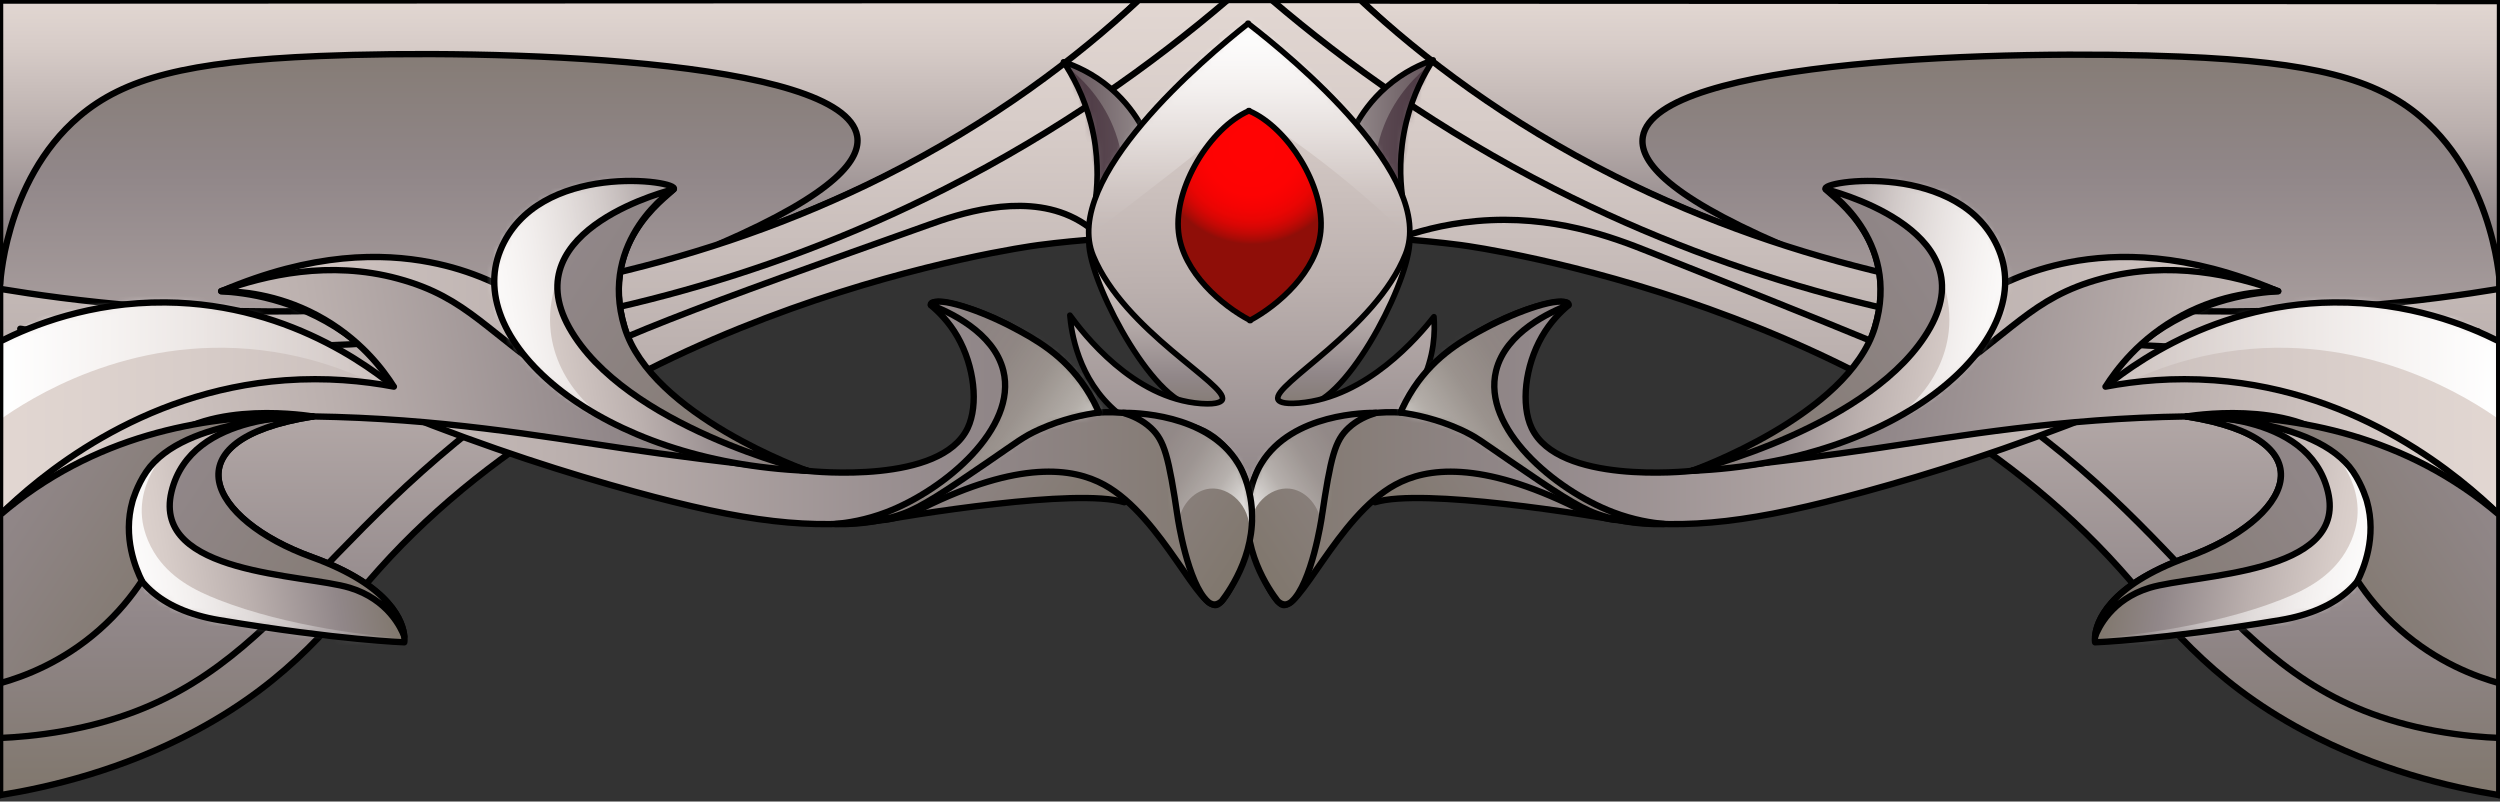 <svg width="393" height="126" viewBox="0 0 393 126" fill="none" xmlns="http://www.w3.org/2000/svg">
<rect x="0" y="0" width="393" height="126" fill="#333333" stroke="none"/>
<path d="M196.455 45.42C196.455 45.42 196.385 45.42 196.345 45.42V45.4C196.345 45.4 196.425 45.4 196.455 45.4V45.42Z" fill="url(#paint0_linear_23_4440)" stroke="black" stroke-linecap="round" stroke-linejoin="round"/>
<path d="M196.555 45.43C196.555 45.43 196.485 45.43 196.455 45.43C196.485 45.43 196.515 45.43 196.555 45.43Z" fill="url(#paint1_linear_23_4440)"/>
<path d="M196.555 45.41V45.43M196.555 45.43C196.555 45.43 196.485 45.43 196.455 45.43C196.485 45.43 196.515 45.43 196.555 45.43Z" stroke="black" stroke-linecap="round" stroke-linejoin="round"/>
<path d="M392.88 125C375.515 106.15 345.668 78.61 299.941 55.47C264.069 37.31 230.422 27.94 205.859 22.87C189.958 25.91 166.859 30.7 139.368 37.8C93.119 49.74 69.569 55.99 48.705 69.6C35.742 78.06 15.099 94.56 0.01 125V0.08H392.88V125Z" fill="url(#paint2_linear_23_4440)" stroke="black" stroke-linecap="round" stroke-linejoin="round"/>
<path d="M279.959 38.45C261.161 30.31 257.682 24.95 258.254 21.5C260.289 9.21 315.862 7.78 342.851 8.9C363.584 9.76 373.46 12.38 380.518 18.37C392.649 28.66 392.99 45.87 392.99 44.65C392.99 29.82 392.99 14.99 393 0.17C333.326 0.14 273.653 0.12 213.98 0.09C215.975 2.02 218.09 3.94 220.316 5.85C239.265 22.09 260.72 32.12 279.959 38.46V38.45Z" fill="url(#paint3_linear_23_4440)" stroke="black" stroke-linecap="round" stroke-linejoin="round"/>
<path d="M113.04 38.36C131.839 30.22 135.318 24.86 134.746 21.41C132.711 9.12 77.138 7.69 50.149 8.81C29.416 9.67 19.54 12.29 12.482 18.28C0.361 28.58 0.02 45.78 0.02 44.57C0.02 29.74 0.02 14.91 0.01 0.09C59.683 0.06 119.357 0.04 179.03 0.01C177.035 1.94 174.92 3.86 172.694 5.77C153.745 22.01 132.29 32.04 113.051 38.38L113.04 38.36Z" fill="url(#paint4_linear_23_4440)" stroke="black" stroke-linecap="round" stroke-linejoin="round"/>
<path d="M392.88 45.41V125C385.019 123.72 373.7 121.05 362.161 114.89C346.801 106.68 340.134 97.11 333.256 89.43C296.051 47.9 232.548 38.9 229.6 38.52C216.055 36.76 204.506 37.06 196.555 37.66C196.515 37.66 196.485 37.66 196.455 37.66C196.425 37.66 196.385 37.66 196.345 37.66C188.394 37.06 176.854 36.76 163.3 38.52C160.352 38.9 96.849 47.9 59.643 89.43C52.766 97.11 46.098 106.68 30.739 114.89C19.199 121.05 7.88 123.72 0.02 125V45.41C20.854 48.86 81.67 56.47 138.927 27.75C156.121 19.12 169.255 9.1 179.02 0H213.86C223.635 9.1 236.758 19.12 253.963 27.75C311.22 56.47 372.026 48.86 392.87 45.41H392.88Z" fill="url(#paint5_linear_23_4440)" stroke="black" stroke-linecap="round" stroke-linejoin="round"/>
<path d="M199.924 0C211.714 10.06 226.402 20.57 244.308 29.67C303.39 59.73 361.118 56.06 389.521 52.09" stroke="black" stroke-linecap="round" stroke-linejoin="round"/>
<path d="M219.665 37.54C222.502 36.5 226.793 35.23 232.137 34.75C244.137 33.68 253.612 37.34 259.216 39.57C289.334 51.56 304.382 57.56 308.964 60.4C346.631 83.82 349.989 108.86 382.754 114.88C387.065 115.67 390.664 115.92 392.88 116" stroke="black" stroke-linecap="round" stroke-linejoin="round"/>
<path d="M192.976 0C181.206 10.06 166.518 20.58 148.592 29.67C89.349 59.76 31.421 55.76 3.188 51.68" stroke="black" stroke-linecap="round" stroke-linejoin="round"/>
<path d="M173.235 37.54C172.223 36.48 170.588 35.03 168.172 33.95C160.232 30.39 150.517 33.72 146.075 35.31C110.785 47.88 93.129 54.17 83.926 60.41C47.362 85.2 42.86 108.99 10.136 114.89C5.915 115.65 2.346 115.91 0.01 116.01" stroke="black" stroke-linecap="round" stroke-linejoin="round"/>
<path d="M220.446 30.76C220.105 28.17 219.885 24.05 221.068 19.2C222.131 14.82 223.935 11.51 225.299 9.42C223.534 10.02 220.727 11.23 217.94 13.66C215.524 15.77 214.05 17.99 213.208 19.52C215.624 23.27 218.03 27.02 220.446 30.77V30.76Z" fill="url(#paint6_linear_23_4440)"/>
<mask id="mask0_23_4440" style="mask-type:luminance" maskUnits="userSpaceOnUse" x="213" y="9" width="13" height="22">
<path d="M220.446 30.76C220.105 28.17 219.885 24.05 221.068 19.2C222.131 14.82 223.935 11.51 225.299 9.42C223.534 10.02 220.727 11.23 217.94 13.66C215.524 15.77 214.05 17.99 213.208 19.52C215.624 23.27 218.03 27.02 220.446 30.77V30.76Z" fill="white"/>
</mask>
<g mask="url(#mask0_23_4440)">
<path opacity="0.43" d="M216.436 23.6C216.677 22.4 217.038 21.08 217.589 19.69C219.514 14.87 222.742 11.77 224.878 10.07C223.204 16.48 221.519 22.9 219.845 29.31C218.712 27.4 217.569 25.5 216.436 23.59V23.6Z" fill="#270D1D"/>
</g>
<path d="M220.446 30.76C220.105 28.17 219.885 24.05 221.068 19.2C222.131 14.82 223.935 11.51 225.299 9.42C223.534 10.02 220.727 11.23 217.94 13.66C215.524 15.77 214.05 17.99 213.208 19.52C215.624 23.27 218.03 27.02 220.446 30.77V30.76Z" stroke="black" stroke-width="0.89" stroke-linecap="round" stroke-linejoin="round"/>
<path d="M172.252 31.01C172.563 28.42 172.734 24.29 171.511 19.46C170.398 15.09 168.563 11.81 167.179 9.72C168.954 10.3 171.771 11.48 174.578 13.88C177.015 15.96 178.509 18.17 179.371 19.69C176.995 23.47 174.629 27.24 172.252 31.02V31.01Z" fill="url(#paint7_linear_23_4440)"/>
<mask id="mask1_23_4440" style="mask-type:luminance" maskUnits="userSpaceOnUse" x="167" y="9" width="13" height="23">
<path d="M172.252 31.01C172.563 28.42 172.734 24.29 171.511 19.46C170.398 15.09 168.563 11.81 167.179 9.72C168.954 10.3 171.771 11.48 174.578 13.88C177.015 15.96 178.509 18.17 179.371 19.69C176.995 23.47 174.629 27.24 172.252 31.02V31.01Z" fill="white"/>
</mask>
<g mask="url(#mask1_23_4440)">
<path opacity="0.43" d="M176.183 23.81C175.932 22.61 175.561 21.3 174.99 19.91C173.015 15.11 169.746 12.05 167.591 10.37C169.335 16.77 171.09 23.16 172.834 29.56C173.947 27.64 175.07 25.72 176.183 23.8V23.81Z" fill="#270D1D"/>
</g>
<path d="M172.252 31.01C172.563 28.42 172.734 24.29 171.511 19.46C170.398 15.09 168.563 11.81 167.179 9.72C168.954 10.3 171.771 11.48 174.578 13.88C177.015 15.96 178.509 18.17 179.371 19.69C176.995 23.47 174.629 27.24 172.252 31.02V31.01Z" stroke="black" stroke-width="0.89" stroke-linecap="round" stroke-linejoin="round"/>
<path d="M221.569 37.31C221.259 34.82 209.127 35.31 196.324 36.54L196.475 65.05C199.833 64.89 203.182 64.39 205.969 63.63C212.747 61.79 222.241 42.63 221.569 37.31Z" fill="url(#paint8_linear_23_4440)" stroke="black" stroke-width="0.89" stroke-linecap="round" stroke-linejoin="round"/>
<path d="M171.2 37.58C171.491 35.08 183.622 35.45 196.435 36.54L196.585 65.05C193.227 64.93 189.878 64.46 187.081 63.73C180.283 61.96 170.588 42.91 171.2 37.58Z" fill="url(#paint9_linear_23_4440)" stroke="black" stroke-width="0.89" stroke-linecap="round" stroke-linejoin="round"/>
<path d="M168.192 49.55C170.248 52.38 178.128 62.67 188.825 63.44C191.623 63.64 192.064 63.02 192.144 62.83C193.076 60.51 176.714 52 171.862 40.23C166.849 28.05 189.347 9.11 196.154 3.74V3.66C196.154 3.66 196.184 3.69 196.204 3.7C196.224 3.69 196.234 3.67 196.255 3.66V3.74C203.122 9.04 225.821 27.74 220.938 39.98C216.216 51.8 199.944 60.48 200.906 62.79C201.027 63.07 201.538 63.58 204.225 63.36C214.862 62.48 222.953 52.92 225.419 49.79C225.58 51.93 225.57 56.12 223.274 60.51C222.301 62.37 221.159 63.8 220.156 64.86C218.752 64.79 203.513 64.21 197.989 73.74C197.317 74.9 196.696 76.37 196.345 78.19C195.332 72.24 191.462 67.74 186.72 66.86C184.063 66.37 181.747 67.13 180.374 67.75C178.9 67.11 177.256 66.19 175.652 64.85C169.396 59.64 168.393 51.99 168.182 49.55H168.192Z" fill="url(#paint10_linear_23_4440)"/>
<mask id="mask2_23_4440" style="mask-type:luminance" maskUnits="userSpaceOnUse" x="168" y="3" width="58" height="76">
<path d="M168.192 49.55C170.248 52.38 178.128 62.67 188.825 63.44C191.623 63.64 192.064 63.02 192.144 62.83C193.076 60.51 176.714 52 171.862 40.23C166.849 28.05 189.347 9.11 196.154 3.74V3.66C196.154 3.66 196.184 3.69 196.204 3.7C196.224 3.69 196.234 3.67 196.255 3.66V3.74C203.122 9.04 225.821 27.74 220.938 39.98C216.216 51.8 199.944 60.48 200.906 62.79C201.027 63.07 201.538 63.58 204.225 63.36C214.862 62.48 222.953 52.92 225.419 49.79C225.58 51.93 225.57 56.12 223.274 60.51C222.301 62.37 221.159 63.8 220.156 64.86C218.752 64.79 203.513 64.21 197.989 73.74C197.317 74.9 196.696 76.37 196.345 78.19C195.332 72.24 191.462 67.74 186.72 66.86C184.063 66.37 181.747 67.13 180.374 67.75C178.9 67.11 177.256 66.19 175.652 64.85C169.396 59.64 168.393 51.99 168.182 49.55H168.192Z" fill="white"/>
</mask>
<g mask="url(#mask2_23_4440)">
<path d="M196.325 17.41C201.337 20.57 206.731 24.39 212.265 28.98C215.534 31.7 218.512 34.4 221.208 37.04C221.549 34.54 224.286 12.41 209.679 0.67C207.644 -0.97 202.36 -5.21 195.352 -4.98C183.07 -4.58 174.148 9.26 171.39 19.81C169.486 27.09 170.358 33.42 171.16 37.09C175.321 33.97 179.531 30.76 183.782 27.44C188.083 24.08 192.264 20.74 196.335 17.41H196.325Z" fill="url(#paint11_linear_23_4440)"/>
</g>
<path d="M168.192 49.55C170.248 52.38 178.128 62.67 188.825 63.44C191.623 63.64 192.064 63.02 192.144 62.83C193.076 60.51 176.714 52 171.862 40.23C166.849 28.05 189.347 9.11 196.154 3.74V3.66C196.154 3.66 196.184 3.69 196.204 3.7C196.224 3.69 196.234 3.67 196.255 3.66V3.74C203.122 9.04 225.821 27.74 220.938 39.98C216.216 51.8 199.944 60.48 200.906 62.79C201.027 63.07 201.538 63.58 204.225 63.36C214.862 62.48 222.953 52.92 225.419 49.79C225.58 51.93 225.57 56.12 223.274 60.51C222.301 62.37 221.159 63.8 220.156 64.86C218.752 64.79 203.513 64.21 197.989 73.74C197.317 74.9 196.696 76.37 196.345 78.19C195.332 72.24 191.462 67.74 186.72 66.86C184.063 66.37 181.747 67.13 180.374 67.75C178.9 67.11 177.256 66.19 175.652 64.85C169.396 59.64 168.393 51.99 168.182 49.55H168.192Z" stroke="black" stroke-width="0.89" stroke-linecap="round" stroke-linejoin="round"/>
<path d="M196.264 17.45V17.39C196.264 17.39 196.304 17.41 196.335 17.42C196.355 17.42 196.375 17.4 196.405 17.39V17.45C202.41 20.04 208.315 29.29 207.614 36.41C206.992 42.74 200.876 48.01 196.585 50.32V50.39C196.585 50.39 196.545 50.37 196.515 50.35C196.495 50.36 196.475 50.38 196.445 50.39V50.32C192.124 48.06 185.958 42.84 185.266 36.52C184.484 29.41 190.289 20.1 196.274 17.45H196.264Z" fill="url(#paint12_radial_23_4440)" stroke="black" stroke-width="0.89" stroke-linecap="round" stroke-linejoin="round"/>
<path d="M230.673 72.06C218.06 72.47 216.166 78.95 216.166 78.95C219.945 77.8 228.357 78.32 236.267 79.2C245.361 80.21 253.772 81.7 253.772 81.7C253.772 81.7 253.752 81.7 253.742 81.68C253.181 81.13 242.934 71.65 230.663 72.05L230.673 72.06Z" fill="url(#paint13_linear_23_4440)" stroke="black" stroke-linecap="round" stroke-linejoin="round"/>
<path d="M392.9 80.96C385.049 73.73 373.329 65.46 358.1 62.23C339.783 58.35 330.228 64.68 330.108 64.84C315.922 70.54 303.359 74.5 293.223 77.27C275.859 82.03 265.382 83.38 253.782 81.71C253.772 81.71 253.752 81.71 253.742 81.71C251.677 81.41 249.681 80.76 247.817 79.84C232.658 72.36 224.256 73.51 219.333 76.2C210.15 81.21 204.124 96.78 201.387 94.98C201.237 94.88 201.046 94.73 200.876 94.53C197.848 91.29 192.404 76.16 201.026 70.19C206.621 66.32 212.566 65.17 216.316 64.9C218.672 64.71 220.166 64.86 220.166 64.86C220.918 63.37 222.271 61 224.487 58.55C232.567 49.6 245.852 46.44 246.553 47.73C246.583 47.78 246.594 47.86 246.573 47.97C245.37 48.97 243.736 50.57 242.393 52.91C239.726 57.55 239.054 63.64 240.779 67.29C244.989 76.17 265.091 74.12 265.973 74.02C293.604 70.95 299.169 46.25 325.316 41.22C332.705 39.8 343.623 39.58 358.12 45.79C354.491 45.99 346.56 46.92 338.73 52.35C333.727 55.83 330.619 59.85 328.855 62.58C332.665 59.19 346.45 47.72 366.893 47.54C378.753 47.44 387.917 51.18 392.869 53.67C392.869 62.77 392.89 71.87 392.89 80.97L392.9 80.96Z" fill="url(#paint14_linear_23_4440)"/>
<mask id="mask3_23_4440" style="mask-type:luminance" maskUnits="userSpaceOnUse" x="196" y="40" width="197" height="56">
<path d="M392.9 80.96C385.049 73.73 373.329 65.46 358.1 62.23C339.783 58.35 330.228 64.68 330.108 64.84C315.922 70.54 303.359 74.5 293.223 77.27C275.859 82.03 265.382 83.38 253.782 81.71C253.772 81.71 253.752 81.71 253.742 81.71C251.677 81.41 249.681 80.76 247.817 79.84C232.658 72.36 224.256 73.51 219.333 76.2C210.15 81.21 204.124 96.78 201.387 94.98C201.237 94.88 201.046 94.73 200.876 94.53C197.848 91.29 192.404 76.16 201.026 70.19C206.621 66.32 212.566 65.17 216.316 64.9C218.672 64.71 220.166 64.86 220.166 64.86C220.918 63.37 222.271 61 224.487 58.55C232.567 49.6 245.852 46.44 246.553 47.73C246.583 47.78 246.594 47.86 246.573 47.97C245.37 48.97 243.736 50.57 242.393 52.91C239.726 57.55 239.054 63.64 240.779 67.29C244.989 76.17 265.091 74.12 265.973 74.02C293.604 70.95 299.169 46.25 325.316 41.22C332.705 39.8 343.623 39.58 358.12 45.79C354.491 45.99 346.56 46.92 338.73 52.35C333.727 55.83 330.619 59.85 328.855 62.58C332.665 59.19 346.45 47.72 366.893 47.54C378.753 47.44 387.917 51.18 392.869 53.67C392.869 62.77 392.89 71.87 392.89 80.97L392.9 80.96Z" fill="white"/>
</mask>
<g mask="url(#mask3_23_4440)">
<path d="M328.875 63.14C333.597 60.23 341.457 56.29 351.834 55.05C372.798 52.54 388.558 62.89 392.91 65.97C392.91 62.06 392.91 58.14 392.91 54.23C389.22 50.99 382.002 45.67 371.765 44.13C347.272 40.44 329.767 62.03 328.895 63.14H328.875Z" fill="url(#paint15_linear_23_4440)"/>
</g>
<path d="M392.9 80.96C385.049 73.73 373.329 65.46 358.1 62.23C339.783 58.35 330.228 64.68 330.108 64.84C315.922 70.54 303.359 74.5 293.223 77.27C275.859 82.03 265.382 83.38 253.782 81.71C253.772 81.71 253.752 81.71 253.742 81.71C251.677 81.41 249.681 80.76 247.817 79.84C232.658 72.36 224.256 73.51 219.333 76.2C210.15 81.21 204.124 96.78 201.387 94.98C201.237 94.88 201.046 94.73 200.876 94.53C197.848 91.29 192.404 76.16 201.026 70.19C206.621 66.32 212.566 65.17 216.316 64.9C218.672 64.71 220.166 64.86 220.166 64.86C220.918 63.37 222.271 61 224.487 58.55C232.567 49.6 245.852 46.44 246.553 47.73C246.583 47.78 246.594 47.86 246.573 47.97C245.37 48.97 243.736 50.57 242.393 52.91C239.726 57.55 239.054 63.64 240.779 67.29C244.989 76.17 265.091 74.12 265.973 74.02C293.604 70.95 299.169 46.25 325.316 41.22C332.705 39.8 343.623 39.58 358.12 45.79C354.491 45.99 346.56 46.92 338.73 52.35C333.727 55.83 330.619 59.85 328.855 62.58C332.665 59.19 346.45 47.72 366.893 47.54C378.753 47.44 387.917 51.18 392.869 53.67C392.869 62.77 392.89 71.87 392.89 80.97L392.9 80.96Z" stroke="black" stroke-linecap="round" stroke-linejoin="round"/>
<path d="M261.612 82.38C256.78 82.51 253.241 81.58 250.995 80.77C247.947 79.67 244.398 77.27 237.43 72.5C233.039 69.5 232.056 68.65 229.6 67.54C225.8 65.82 222.381 65.15 220.156 64.85C220.587 63.85 221.259 62.46 222.281 60.93C225.73 55.76 230.262 53.28 233.55 51.54C238.473 48.92 245.581 46.38 246.503 47.83C246.534 47.88 246.554 47.92 246.564 47.95C243.847 48.99 236.698 52.16 235.184 58.28C232.959 67.3 244.358 77 253.562 80.52C256.8 81.76 259.677 82.2 261.602 82.37L261.612 82.38Z" fill="url(#paint16_linear_23_4440)"/>
<mask id="mask4_23_4440" style="mask-type:luminance" maskUnits="userSpaceOnUse" x="220" y="47" width="42" height="36">
<path d="M261.612 82.38C256.78 82.51 253.241 81.58 250.995 80.77C247.947 79.67 244.398 77.27 237.43 72.5C233.039 69.5 232.056 68.65 229.6 67.54C225.8 65.82 222.381 65.15 220.156 64.85C220.587 63.85 221.259 62.46 222.281 60.93C225.73 55.76 230.262 53.28 233.55 51.54C238.473 48.92 245.581 46.38 246.503 47.83C246.534 47.88 246.554 47.92 246.564 47.95C243.847 48.99 236.698 52.16 235.184 58.28C232.959 67.3 244.358 77 253.562 80.52C256.8 81.76 259.677 82.2 261.602 82.37L261.612 82.38Z" fill="white"/>
</mask>
<g mask="url(#mask4_23_4440)">
<path d="M258.825 82.34C250.945 81.47 244.268 76.17 241.711 68.77C239.205 61.51 241.099 53.43 246.563 47.96C243.526 47.6 236.377 47.18 228.577 50.86C218.842 55.45 214.471 63.43 213.208 65.98C228.417 71.43 243.616 76.89 258.825 82.34Z" fill="url(#paint17_linear_23_4440)"/>
</g>
<path d="M261.612 82.38C256.78 82.51 253.241 81.58 250.995 80.77C247.947 79.67 244.398 77.27 237.43 72.5C233.039 69.5 232.056 68.65 229.6 67.54C225.8 65.82 222.381 65.15 220.156 64.85C220.587 63.85 221.259 62.46 222.281 60.93C225.73 55.76 230.262 53.28 233.55 51.54C238.473 48.92 245.581 46.38 246.503 47.83C246.534 47.88 246.554 47.92 246.564 47.95C243.847 48.99 236.698 52.16 235.184 58.28C232.959 67.3 244.358 77 253.562 80.52C256.8 81.76 259.677 82.2 261.602 82.37L261.612 82.38Z" stroke="black" stroke-linecap="round" stroke-linejoin="round"/>
<path d="M200.966 94.6L200.876 94.53C199.483 92.7 194.921 86.24 196.355 78.19C196.886 75.18 198.029 73.26 198.279 72.86C203.132 64.9 214.982 64.88 216.316 64.9C214.942 65.33 213.358 66 211.995 67.27C209.849 69.27 209.198 71.76 207.764 81.4C207.764 81.4 206.22 91.76 203.012 94.6C202.571 94.99 202.099 95.02 202.099 95.02C201.548 95.06 201.127 94.73 200.966 94.59V94.6Z" fill="url(#paint18_linear_23_4440)"/>
<mask id="mask5_23_4440" style="mask-type:luminance" maskUnits="userSpaceOnUse" x="196" y="64" width="21" height="32">
<path d="M200.966 94.6L200.876 94.53C199.483 92.7 194.921 86.24 196.355 78.19C196.886 75.18 198.029 73.26 198.279 72.86C203.132 64.9 214.982 64.88 216.316 64.9C214.942 65.33 213.358 66 211.995 67.27C209.849 69.27 209.198 71.76 207.764 81.4C207.764 81.4 206.22 91.76 203.012 94.6C202.571 94.99 202.099 95.02 202.099 95.02C201.548 95.06 201.127 94.73 200.966 94.59V94.6Z" fill="white"/>
</mask>
<g mask="url(#mask5_23_4440)">
<path d="M196.505 83.52C196.334 79.46 199.653 76.52 202.691 76.81C205.017 77.03 207.162 79.13 207.643 81.97C209.839 79.87 213.047 76.22 215.163 70.87C216.727 66.92 218.602 62.15 216.616 59.76C213.418 55.92 199.703 57.57 194.961 66.27C190.69 74.11 196.214 83.06 196.505 83.52Z" fill="url(#paint19_linear_23_4440)"/>
</g>
<path d="M200.966 94.6L200.876 94.53C199.483 92.7 194.921 86.24 196.355 78.19C196.886 75.18 198.029 73.26 198.279 72.86C203.132 64.9 214.982 64.88 216.316 64.9C214.942 65.33 213.358 66 211.995 67.27C209.849 69.27 209.198 71.76 207.764 81.4C207.764 81.4 206.22 91.76 203.012 94.6C202.571 94.99 202.099 95.02 202.099 95.02C201.548 95.06 201.127 94.73 200.966 94.59V94.6Z" stroke="black" stroke-linecap="round" stroke-linejoin="round"/>
<path d="M330.981 60.78C335.843 59.86 341.628 59.31 348.095 59.78C371.144 61.48 386.894 75.1 392.9 80.94C392.9 89.76 392.88 98.57 392.88 107.39C380.127 99.54 374.302 91.04 371.415 84.24C369.129 78.87 369.6 74.68 365.82 70.78C360.988 65.8 353.749 65.3 343.743 65.46C323.622 65.77 308.222 68.53 294.788 70.5C288.11 71.48 278.205 72.82 265.994 73.99C283.709 71.7 295.65 65.91 303.39 60.88C316.433 52.4 319.16 46.83 330.349 43.8C341.117 40.88 351.233 43.27 358.14 45.76C355.233 45.78 349.418 46.2 343.152 49.51C336.274 53.15 332.555 58.31 331.001 60.77L330.981 60.78Z" fill="url(#paint20_linear_23_4440)" stroke="black" stroke-linecap="round" stroke-linejoin="round"/>
<path d="M329.346 100.97C329.346 100.97 329.276 100.64 329.346 100.07C329.537 97.89 331.281 92.14 343.893 87.57C360.065 81.72 366.652 69.09 343.733 65.47C343.733 65.47 360.085 62.65 367.745 70.02C375.505 77.46 377.861 94.24 358.391 97.49C339.402 100.65 329.346 100.97 329.346 100.97Z" fill="url(#paint21_linear_23_4440)"/>
<mask id="mask6_23_4440" style="mask-type:luminance" maskUnits="userSpaceOnUse" x="329" y="64" width="45" height="37">
<path d="M329.346 100.97C329.346 100.97 329.276 100.64 329.346 100.07C329.537 97.89 331.281 92.14 343.893 87.57C360.065 81.72 366.652 69.09 343.733 65.47C343.733 65.47 360.085 62.65 367.745 70.02C375.505 77.46 377.861 94.24 358.391 97.49C339.402 100.65 329.346 100.97 329.346 100.97Z" fill="white"/>
</mask>
<g mask="url(#mask6_23_4440)">
<path d="M329.437 100.38C334.269 99.96 347.543 98.59 358.531 94.29C362.221 92.85 366.231 90.85 368.687 86.82C370.271 84.22 370.522 81.91 370.572 81.36C370.933 77.41 369.189 74.45 368.397 73.1C365.73 68.58 361.589 66.6 359.895 65.9C361.93 66.26 365.87 67.24 369.469 70.35C374.242 74.48 376.096 80.36 376.137 84.58C376.287 98.03 358.21 112.48 342.921 109.15C336.334 107.71 331.853 103.32 329.437 100.39V100.38Z" fill="url(#paint22_linear_23_4440)"/>
</g>
<path d="M329.346 100.97C329.346 100.97 329.276 100.64 329.346 100.07C329.537 97.89 331.281 92.14 343.893 87.57C360.065 81.72 366.652 69.09 343.733 65.47C343.733 65.47 360.085 62.65 367.745 70.02C375.505 77.46 377.861 94.24 358.391 97.49C339.402 100.65 329.346 100.97 329.346 100.97Z" stroke="black" stroke-linecap="round" stroke-linejoin="round"/>
<path d="M265.983 74.01C265.983 74.01 289.183 67.03 294.306 52.77C299.449 38.47 288.211 31.1 287.007 29.75C285.804 28.4 308.493 25.13 314.257 39.35C320.102 53.75 298.567 72.66 265.983 74.01Z" fill="url(#paint23_linear_23_4440)"/>
<mask id="mask7_23_4440" style="mask-type:luminance" maskUnits="userSpaceOnUse" x="265" y="28" width="51" height="47">
<path d="M265.983 74.01C265.983 74.01 289.183 67.03 294.306 52.77C299.449 38.47 288.211 31.1 287.007 29.75C285.804 28.4 308.493 25.13 314.257 39.35C320.102 53.75 298.567 72.66 265.983 74.01Z" fill="white"/>
</mask>
<g mask="url(#mask7_23_4440)">
<path d="M310.829 24.86C316.754 27.92 319.681 34.23 320.112 39.13C321.115 50.54 309.325 63.4 290.175 69.28C298.978 67.05 305.445 60.09 306.337 52.15C307.49 41.92 299.259 31.35 287.007 29.72C294.216 23.03 303.8 21.22 310.829 24.86Z" fill="url(#paint24_linear_23_4440)"/>
</g>
<path d="M265.983 74.01C265.983 74.01 289.183 67.03 294.306 52.77C299.449 38.47 288.211 31.1 287.007 29.75C285.804 28.4 308.493 25.13 314.257 39.35C320.102 53.75 298.567 72.66 265.983 74.01Z" stroke="black" stroke-linecap="round" stroke-linejoin="round"/>
<path d="M265.984 74.01C265.984 74.01 294.707 67.07 303.43 51.49C312.212 35.8 286.998 29.75 286.998 29.75C286.998 29.75 298.938 37.56 294.728 51.45C290.527 65.31 265.974 74.02 265.974 74.02L265.984 74.01Z" fill="url(#paint25_linear_23_4440)" stroke="black" stroke-linecap="round" stroke-linejoin="round"/>
<path d="M329.346 100.07C329.537 97.89 331.281 92.14 343.894 87.57C360.065 81.72 366.652 69.09 343.733 65.47C343.733 65.47 362.903 64.38 365.961 77.34C369.038 90.41 345.017 90.23 337.918 92.4C331.913 94.24 329.838 98.74 329.346 100.07Z" fill="url(#paint26_linear_23_4440)" stroke="black" stroke-linecap="round" stroke-linejoin="round"/>
<path d="M392.88 107.4C392.88 98.59 392.9 89.77 392.9 80.96C391.215 79.51 389.381 78.09 387.396 76.75C371.946 66.26 354.792 65.03 343.733 65.48C344.535 65.48 363.985 65.43 369.911 74.16C371.405 76.36 372.076 78.77 372.076 78.77C373.68 84.47 371.525 89.47 370.613 91.31C372.126 93.6 374.282 96.35 377.31 99.01C383.105 104.12 389.18 106.37 392.89 107.4H392.88Z" fill="url(#paint27_linear_23_4440)" stroke="black" stroke-linecap="round" stroke-linejoin="round"/>
<path d="M162.237 72.06C174.849 72.47 176.744 78.95 176.744 78.95C172.965 77.8 164.553 78.32 156.643 79.2C147.549 80.21 139.138 81.7 139.138 81.7C139.138 81.7 139.158 81.7 139.168 81.68C139.729 81.13 149.976 71.65 162.247 72.05L162.237 72.06Z" fill="url(#paint28_linear_23_4440)" stroke="black" stroke-linecap="round" stroke-linejoin="round"/>
<path d="M0 80.96C7.85 73.73 19.57 65.46 34.799 62.23C53.117 58.35 62.671 64.68 62.791 64.84C76.978 70.54 89.54 74.5 99.676 77.27C117.041 82.03 127.518 83.38 139.118 81.71C139.128 81.71 139.148 81.71 139.158 81.71C141.223 81.41 143.218 80.76 145.083 79.84C160.242 72.36 168.643 73.51 173.566 76.2C182.75 81.21 188.775 96.78 191.512 94.98C191.663 94.88 191.853 94.73 192.023 94.53C195.051 91.29 200.495 76.16 191.873 70.19C186.279 66.32 180.333 65.17 176.584 64.9C174.228 64.71 172.734 64.86 172.734 64.86C171.982 63.37 170.629 61 168.413 58.55C160.332 49.6 147.048 46.44 146.346 47.73C146.316 47.78 146.306 47.86 146.326 47.97C147.529 48.97 149.163 50.57 150.507 52.91C153.174 57.55 153.845 63.64 152.121 67.29C147.91 76.17 127.808 74.12 126.926 74.02C99.295 70.95 93.731 46.25 67.584 41.22C60.195 39.8 49.277 39.58 34.779 45.79C38.409 45.99 46.339 46.92 54.169 52.35C59.172 55.83 62.28 59.85 64.045 62.58C60.235 59.19 46.449 47.72 26.007 47.54C14.146 47.44 4.983 51.18 0.03 53.67C0.03 62.77 0.01 71.87 0.01 80.97L0 80.96Z" fill="url(#paint29_linear_23_4440)"/>
<mask id="mask8_23_4440" style="mask-type:luminance" maskUnits="userSpaceOnUse" x="0" y="40" width="197" height="56">
<path d="M0 80.96C7.85 73.73 19.57 65.46 34.799 62.23C53.117 58.35 62.671 64.68 62.791 64.84C76.978 70.54 89.54 74.5 99.676 77.27C117.041 82.03 127.518 83.38 139.118 81.71C139.128 81.71 139.148 81.71 139.158 81.71C141.223 81.41 143.218 80.76 145.083 79.84C160.242 72.36 168.643 73.51 173.566 76.2C182.75 81.21 188.775 96.78 191.512 94.98C191.663 94.88 191.853 94.73 192.023 94.53C195.051 91.29 200.495 76.16 191.873 70.19C186.279 66.32 180.333 65.17 176.584 64.9C174.228 64.71 172.734 64.86 172.734 64.86C171.982 63.37 170.629 61 168.413 58.55C160.332 49.6 147.048 46.44 146.346 47.73C146.316 47.78 146.306 47.86 146.326 47.97C147.529 48.97 149.163 50.57 150.507 52.91C153.174 57.55 153.845 63.64 152.121 67.29C147.91 76.17 127.808 74.12 126.926 74.02C99.295 70.95 93.731 46.25 67.584 41.22C60.195 39.8 49.277 39.58 34.779 45.79C38.409 45.99 46.339 46.92 54.169 52.35C59.172 55.83 62.28 59.85 64.045 62.58C60.235 59.19 46.449 47.72 26.007 47.54C14.146 47.44 4.983 51.18 0.03 53.67C0.03 62.77 0.01 71.87 0.01 80.97L0 80.96Z" fill="white"/>
</mask>
<g mask="url(#mask8_23_4440)">
<path d="M64.035 63.14C59.312 60.23 51.452 56.29 41.076 55.05C20.112 52.54 4.351 62.89 0 65.97C0 62.06 0 58.14 0 54.23C3.689 50.99 10.908 45.67 21.144 44.13C45.637 40.44 63.142 62.03 64.014 63.14H64.035Z" fill="url(#paint30_linear_23_4440)"/>
</g>
<path d="M0 80.96C7.85 73.73 19.57 65.46 34.799 62.23C53.117 58.35 62.671 64.68 62.791 64.84C76.978 70.54 89.54 74.5 99.676 77.27C117.041 82.03 127.518 83.38 139.118 81.71C139.128 81.71 139.148 81.71 139.158 81.71C141.223 81.41 143.218 80.76 145.083 79.84C160.242 72.36 168.643 73.51 173.566 76.2C182.75 81.21 188.775 96.78 191.512 94.98C191.663 94.88 191.853 94.73 192.023 94.53C195.051 91.29 200.495 76.16 191.873 70.19C186.279 66.32 180.333 65.17 176.584 64.9C174.228 64.71 172.734 64.86 172.734 64.86C171.982 63.37 170.629 61 168.413 58.55C160.332 49.6 147.048 46.44 146.346 47.73C146.316 47.78 146.306 47.86 146.326 47.97C147.529 48.97 149.163 50.57 150.507 52.91C153.174 57.55 153.845 63.64 152.121 67.29C147.91 76.17 127.808 74.12 126.926 74.02C99.295 70.95 93.731 46.25 67.584 41.22C60.195 39.8 49.277 39.58 34.779 45.79C38.409 45.99 46.339 46.92 54.169 52.35C59.172 55.83 62.28 59.85 64.045 62.58C60.235 59.19 46.449 47.72 26.007 47.54C14.146 47.44 4.983 51.18 0.03 53.67C0.03 62.77 0.01 71.87 0.01 80.97L0 80.96Z" stroke="black" stroke-linecap="round" stroke-linejoin="round"/>
<path d="M131.297 82.38C136.13 82.51 139.669 81.58 141.915 80.77C144.962 79.67 148.512 77.27 155.48 72.5C159.871 69.5 160.853 68.65 163.31 67.54C167.109 65.82 170.528 65.15 172.754 64.85C172.323 63.85 171.651 62.46 170.628 60.93C167.18 55.76 162.648 53.28 159.359 51.54C154.437 48.92 147.329 46.38 146.406 47.83C146.376 47.88 146.356 47.92 146.346 47.95C149.063 48.99 156.211 52.16 157.725 58.28C159.951 67.3 148.552 77 139.348 80.52C136.11 81.76 133.232 82.2 131.307 82.37L131.297 82.38Z" fill="url(#paint31_linear_23_4440)"/>
<mask id="mask9_23_4440" style="mask-type:luminance" maskUnits="userSpaceOnUse" x="131" y="47" width="42" height="36">
<path d="M131.297 82.38C136.13 82.51 139.669 81.58 141.915 80.77C144.962 79.67 148.512 77.27 155.48 72.5C159.871 69.5 160.853 68.65 163.31 67.54C167.109 65.82 170.528 65.15 172.754 64.85C172.323 63.85 171.651 62.46 170.628 60.93C167.18 55.76 162.648 53.28 159.359 51.54C154.437 48.92 147.329 46.38 146.406 47.83C146.376 47.88 146.356 47.92 146.346 47.95C149.063 48.99 156.211 52.16 157.725 58.28C159.951 67.3 148.552 77 139.348 80.52C136.11 81.76 133.232 82.2 131.307 82.37L131.297 82.38Z" fill="white"/>
</mask>
<g mask="url(#mask9_23_4440)">
<path d="M134.074 82.34C141.955 81.47 148.632 76.17 151.188 68.77C153.695 61.51 151.8 53.43 146.336 47.96C149.374 47.6 156.522 47.18 164.322 50.86C174.057 55.45 178.428 63.43 179.692 65.98C164.483 71.43 149.284 76.89 134.074 82.34Z" fill="url(#paint32_linear_23_4440)"/>
</g>
<path d="M131.297 82.38C136.13 82.51 139.669 81.58 141.915 80.77C144.962 79.67 148.512 77.27 155.48 72.5C159.871 69.5 160.853 68.65 163.31 67.54C167.109 65.82 170.528 65.15 172.754 64.85C172.323 63.85 171.651 62.46 170.628 60.93C167.18 55.76 162.648 53.28 159.359 51.54C154.437 48.92 147.329 46.38 146.406 47.83C146.376 47.88 146.356 47.92 146.346 47.95C149.063 48.99 156.211 52.16 157.725 58.28C159.951 67.3 148.552 77 139.348 80.52C136.11 81.76 133.232 82.2 131.307 82.37L131.297 82.38Z" stroke="black" stroke-linecap="round" stroke-linejoin="round"/>
<path d="M191.943 94.6L192.033 94.53C193.427 92.7 197.989 86.24 196.555 78.19C196.024 75.18 194.881 73.26 194.63 72.86C189.778 64.9 177.927 64.88 176.594 64.9C177.967 65.33 179.551 66 180.915 67.27C183.06 69.27 183.712 71.76 185.146 81.4C185.146 81.4 186.69 91.76 189.898 94.6C190.339 94.99 190.81 95.02 190.81 95.02C191.362 95.06 191.783 94.73 191.943 94.59V94.6Z" fill="url(#paint33_linear_23_4440)"/>
<mask id="mask10_23_4440" style="mask-type:luminance" maskUnits="userSpaceOnUse" x="176" y="64" width="21" height="32">
<path d="M191.943 94.6L192.033 94.53C193.427 92.7 197.989 86.24 196.555 78.19C196.024 75.18 194.881 73.26 194.63 72.86C189.778 64.9 177.927 64.88 176.594 64.9C177.967 65.33 179.551 66 180.915 67.27C183.06 69.27 183.712 71.76 185.146 81.4C185.146 81.4 186.69 91.76 189.898 94.6C190.339 94.99 190.81 95.02 190.81 95.02C191.362 95.06 191.783 94.73 191.943 94.59V94.6Z" fill="white"/>
</mask>
<g mask="url(#mask10_23_4440)">
<path d="M196.405 83.52C196.575 79.46 193.256 76.52 190.219 76.81C187.893 77.03 185.747 79.13 185.266 81.97C183.07 79.87 179.862 76.22 177.747 70.87C176.183 66.92 174.308 62.15 176.293 59.76C179.491 55.92 193.206 57.57 197.949 66.27C202.22 74.11 196.695 83.06 196.405 83.52Z" fill="url(#paint34_linear_23_4440)"/>
</g>
<path d="M191.943 94.6L192.033 94.53C193.427 92.7 197.989 86.24 196.555 78.19C196.024 75.18 194.881 73.26 194.63 72.86C189.778 64.9 177.927 64.88 176.594 64.9C177.967 65.33 179.551 66 180.915 67.27C183.06 69.27 183.712 71.76 185.146 81.4C185.146 81.4 186.69 91.76 189.898 94.6C190.339 94.99 190.81 95.02 190.81 95.02C191.362 95.06 191.783 94.73 191.943 94.59V94.6Z" stroke="black" stroke-linecap="round" stroke-linejoin="round"/>
<path d="M61.919 60.78C57.057 59.86 51.272 59.31 44.805 59.78C21.756 61.48 6.005 75.1 0 80.94C0 89.76 0.02 98.57 0.02 107.39C12.773 99.54 18.598 91.04 21.485 84.24C23.771 78.87 23.3 74.68 27.08 70.78C31.912 65.8 39.151 65.3 49.156 65.46C69.278 65.77 84.678 68.53 98.112 70.5C104.789 71.48 114.695 72.82 126.906 73.99C109.191 71.7 97.25 65.91 89.51 60.88C76.466 52.4 73.74 46.83 62.551 43.8C51.783 40.88 41.667 43.27 34.759 45.76C37.667 45.78 43.482 46.2 49.748 49.51C56.626 53.15 60.345 58.31 61.899 60.77L61.919 60.78Z" fill="url(#paint35_linear_23_4440)" stroke="black" stroke-linecap="round" stroke-linejoin="round"/>
<path d="M63.553 100.97C63.553 100.97 63.624 100.64 63.553 100.07C63.363 97.89 61.618 92.14 49.006 87.57C32.834 81.72 26.247 69.09 49.166 65.47C49.166 65.47 32.814 62.65 25.155 70.02C17.395 77.46 15.039 94.24 34.509 97.49C53.498 100.65 63.553 100.97 63.553 100.97Z" fill="url(#paint36_linear_23_4440)"/>
<mask id="mask11_23_4440" style="mask-type:luminance" maskUnits="userSpaceOnUse" x="19" y="64" width="45" height="37">
<path d="M63.553 100.97C63.553 100.97 63.624 100.64 63.553 100.07C63.363 97.89 61.618 92.14 49.006 87.57C32.834 81.72 26.247 69.09 49.166 65.47C49.166 65.47 32.814 62.65 25.155 70.02C17.395 77.46 15.039 94.24 34.509 97.49C53.498 100.65 63.553 100.97 63.553 100.97Z" fill="white"/>
</mask>
<g mask="url(#mask11_23_4440)">
<path d="M63.463 100.38C58.631 99.96 45.357 98.59 34.368 94.29C30.679 92.85 26.669 90.85 24.212 86.82C22.628 84.22 22.378 81.91 22.327 81.36C21.966 77.41 23.711 74.45 24.503 73.1C27.17 68.58 31.311 66.6 33.005 65.9C30.97 66.26 27.029 67.24 23.43 70.35C18.658 74.48 16.803 80.36 16.763 84.58C16.613 98.03 34.689 112.48 49.978 109.15C56.565 107.71 61.047 103.32 63.463 100.39V100.38Z" fill="url(#paint37_linear_23_4440)"/>
</g>
<path d="M63.553 100.97C63.553 100.97 63.624 100.64 63.553 100.07C63.363 97.89 61.618 92.14 49.006 87.57C32.834 81.72 26.247 69.09 49.166 65.47C49.166 65.47 32.814 62.65 25.155 70.02C17.395 77.46 15.039 94.24 34.509 97.49C53.498 100.65 63.553 100.97 63.553 100.97Z" stroke="black" stroke-linecap="round" stroke-linejoin="round"/>
<path d="M126.926 74.01C126.926 74.01 103.727 67.03 98.603 52.77C93.46 38.47 104.699 31.1 105.902 29.75C107.105 28.4 84.417 25.13 78.652 39.35C72.807 53.75 94.343 72.66 126.926 74.01Z" fill="url(#paint38_linear_23_4440)"/>
<mask id="mask12_23_4440" style="mask-type:luminance" maskUnits="userSpaceOnUse" x="77" y="28" width="50" height="47">
<path d="M126.926 74.01C126.926 74.01 103.727 67.03 98.603 52.77C93.46 38.47 104.699 31.1 105.902 29.75C107.105 28.4 84.417 25.13 78.652 39.35C72.807 53.75 94.343 72.66 126.926 74.01Z" fill="white"/>
</mask>
<g mask="url(#mask12_23_4440)">
<path d="M82.081 24.86C76.156 27.92 73.228 34.23 72.797 39.13C71.795 50.54 83.585 63.4 102.734 69.28C93.932 67.05 87.465 60.09 86.573 52.15C85.42 41.92 93.651 31.35 105.902 29.72C98.694 23.03 89.109 21.22 82.081 24.86Z" fill="url(#paint39_linear_23_4440)"/>
</g>
<path d="M126.926 74.01C126.926 74.01 103.727 67.03 98.603 52.77C93.46 38.47 104.699 31.1 105.902 29.75C107.105 28.4 84.417 25.13 78.652 39.35C72.807 53.75 94.343 72.66 126.926 74.01Z" stroke="black" stroke-linecap="round" stroke-linejoin="round"/>
<path d="M126.926 74.01C126.926 74.01 98.202 67.07 89.48 51.49C80.697 35.8 105.912 29.75 105.912 29.75C105.912 29.75 93.972 37.56 98.182 51.45C102.383 65.31 126.936 74.02 126.936 74.02L126.926 74.01Z" fill="url(#paint40_linear_23_4440)" stroke="black" stroke-linecap="round" stroke-linejoin="round"/>
<path d="M63.563 100.07C63.373 97.89 61.629 92.14 49.016 87.57C32.844 81.72 26.258 69.09 49.176 65.47C49.176 65.47 30.007 64.38 26.949 77.34C23.871 90.41 47.893 90.23 54.991 92.4C60.997 94.24 63.072 98.74 63.563 100.07Z" fill="url(#paint41_linear_23_4440)" stroke="black" stroke-linecap="round" stroke-linejoin="round"/>
<path d="M0.03 107.4C0.03 98.59 0.01 89.77 0.01 80.96C1.694 79.51 3.529 78.09 5.514 76.75C20.964 66.26 38.118 65.03 49.176 65.48C48.374 65.48 28.924 65.43 22.999 74.16C21.505 76.36 20.834 78.77 20.834 78.77C19.229 84.47 21.385 89.47 22.297 91.31C20.783 93.6 18.628 96.35 15.6 99.01C9.805 104.12 3.73 106.37 0.02 107.4H0.03Z" fill="url(#paint42_linear_23_4440)" stroke="black" stroke-linecap="round" stroke-linejoin="round"/>
<defs>
<linearGradient id="paint0_linear_23_4440" x1="196.405" y1="45.43" x2="196.405" y2="45.41" gradientUnits="userSpaceOnUse">
<stop stop-color="#80776D"/>
<stop offset="0.22" stop-color="#918789"/>
<stop offset="0.55" stop-color="#BBB0AE"/>
<stop offset="0.84" stop-color="#D7CCC8"/>
<stop offset="1" stop-color="#E2D7D2"/>
</linearGradient>
<linearGradient id="paint1_linear_23_4440" x1="196.505" y1="-0.501" x2="196.505" y2="-0.501" gradientUnits="userSpaceOnUse">
<stop stop-color="#80776D"/>
<stop offset="0.22" stop-color="#918789"/>
<stop offset="0.55" stop-color="#BBB0AE"/>
<stop offset="0.84" stop-color="#D7CCC8"/>
<stop offset="1" stop-color="#E2D7D2"/>
</linearGradient>
<linearGradient id="paint2_linear_23_4440" x1="196.445" y1="125" x2="196.445" y2="0.08" gradientUnits="userSpaceOnUse">
<stop stop-color="#E2D7D2"/>
<stop offset="0.16" stop-color="#D7CCC8"/>
<stop offset="0.45" stop-color="#BBB0AE"/>
<stop offset="0.78" stop-color="#918789"/>
<stop offset="1" stop-color="#80776D"/>
</linearGradient>
<linearGradient id="paint3_linear_23_4440" x1="303.49" y1="44.71" x2="303.49" y2="0.08" gradientUnits="userSpaceOnUse">
<stop stop-color="#80776D"/>
<stop offset="0.22" stop-color="#918789"/>
<stop offset="0.55" stop-color="#BBB0AE"/>
<stop offset="0.84" stop-color="#D7CCC8"/>
<stop offset="1" stop-color="#E2D7D2"/>
</linearGradient>
<linearGradient id="paint4_linear_23_4440" x1="89.51" y1="44.63" x2="89.51" y2="-0" gradientUnits="userSpaceOnUse">
<stop stop-color="#80776D"/>
<stop offset="0.22" stop-color="#918789"/>
<stop offset="0.55" stop-color="#BBB0AE"/>
<stop offset="0.84" stop-color="#D7CCC8"/>
<stop offset="1" stop-color="#E2D7D2"/>
</linearGradient>
<linearGradient id="paint5_linear_23_4440" x1="196.445" y1="125" x2="196.445" y2="0" gradientUnits="userSpaceOnUse">
<stop stop-color="#80776D"/>
<stop offset="0.22" stop-color="#918789"/>
<stop offset="0.55" stop-color="#BBB0AE"/>
<stop offset="0.84" stop-color="#D7CCC8"/>
<stop offset="1" stop-color="#E2D7D2"/>
</linearGradient>
<linearGradient id="paint6_linear_23_4440" x1="225.473" y1="20.54" x2="213.322" y2="20.603" gradientUnits="userSpaceOnUse">
<stop stop-color="#625258"/>
<stop offset="1" stop-color="#918789"/>
</linearGradient>
<linearGradient id="paint7_linear_23_4440" x1="167.328" y1="20.532" x2="179.48" y2="20.468" gradientUnits="userSpaceOnUse">
<stop stop-color="#625258"/>
<stop offset="1" stop-color="#918789"/>
</linearGradient>
<linearGradient id="paint8_linear_23_4440" x1="209.21" y1="65.189" x2="209.056" y2="35.709" gradientUnits="userSpaceOnUse">
<stop stop-color="#80776D"/>
<stop offset="0.22" stop-color="#918789"/>
<stop offset="0.55" stop-color="#BBB0AE"/>
<stop offset="0.84" stop-color="#D7CCC8"/>
<stop offset="1" stop-color="#E2D7D2"/>
</linearGradient>
<linearGradient id="paint9_linear_23_4440" x1="184.063" y1="65.659" x2="183.909" y2="36.179" gradientUnits="userSpaceOnUse">
<stop stop-color="#80776D"/>
<stop offset="0.22" stop-color="#918789"/>
<stop offset="0.55" stop-color="#BBB0AE"/>
<stop offset="0.84" stop-color="#D7CCC8"/>
<stop offset="1" stop-color="#E2D7D2"/>
</linearGradient>
<linearGradient id="paint10_linear_23_4440" x1="197.097" y1="78.995" x2="196.702" y2="3.316" gradientUnits="userSpaceOnUse">
<stop offset="0.04" stop-color="#918789"/>
<stop offset="0.45" stop-color="#BBB0AE"/>
<stop offset="0.8" stop-color="#D7CCC8"/>
<stop offset="1" stop-color="#E2D7D2"/>
</linearGradient>
<linearGradient id="paint11_linear_23_4440" x1="195.965" y1="0.97" x2="196.073" y2="36.93" gradientUnits="userSpaceOnUse">
<stop stop-color="white"/>
<stop offset="0.1" stop-color="white" stop-opacity="0.96"/>
<stop offset="0.23" stop-color="white" stop-opacity="0.846"/>
<stop offset="0.36" stop-color="white" stop-opacity="0.689"/>
<stop offset="0.49" stop-color="white" stop-opacity="0.49"/>
<stop offset="0.64" stop-color="white" stop-opacity="0.281"/>
<stop offset="0.79" stop-color="white" stop-opacity="0.109"/>
<stop offset="0.94" stop-color="white" stop-opacity="0.01"/>
<stop offset="0.99" stop-color="white" stop-opacity="0"/>
</linearGradient>
<radialGradient id="paint12_radial_23_4440" cx="0" cy="0" r="1" gradientUnits="userSpaceOnUse" gradientTransform="translate(196.815 23.317) scale(15.232 15.077)">
<stop offset="0.16" stop-color="#FF0303"/>
<stop offset="0.49" stop-color="#FD0303"/>
<stop offset="0.63" stop-color="#F50303"/>
<stop offset="0.74" stop-color="#E90503"/>
<stop offset="0.82" stop-color="#D80604"/>
<stop offset="0.89" stop-color="#C10905"/>
<stop offset="0.96" stop-color="#A50B06"/>
<stop offset="1" stop-color="#8F0E08"/>
</radialGradient>
<linearGradient id="paint13_linear_23_4440" x1="222.177" y1="87.909" x2="246.959" y2="71.407" gradientUnits="userSpaceOnUse">
<stop stop-color="#80776D"/>
<stop offset="1" stop-color="#918789"/>
</linearGradient>
<linearGradient id="paint14_linear_23_4440" x1="196.314" y1="68.07" x2="392.94" y2="67.176" gradientUnits="userSpaceOnUse">
<stop stop-color="#80776D"/>
<stop offset="0.22" stop-color="#918789"/>
<stop offset="0.55" stop-color="#BBB0AE"/>
<stop offset="0.84" stop-color="#D7CCC8"/>
<stop offset="1" stop-color="#E2D7D2"/>
</linearGradient>
<linearGradient id="paint15_linear_23_4440" x1="328.835" y1="55.07" x2="392.89" y2="54.779" gradientUnits="userSpaceOnUse">
<stop stop-color="white" stop-opacity="0"/>
<stop offset="1" stop-color="white"/>
</linearGradient>
<linearGradient id="paint16_linear_23_4440" x1="229.453" y1="78.755" x2="255.561" y2="61.371" gradientUnits="userSpaceOnUse">
<stop stop-color="#80776D"/>
<stop offset="1" stop-color="#918789"/>
</linearGradient>
<linearGradient id="paint17_linear_23_4440" x1="222.732" y1="80.29" x2="254.164" y2="59.365" gradientUnits="userSpaceOnUse">
<stop stop-color="white"/>
<stop offset="0.07" stop-color="white" stop-opacity="0.81"/>
<stop offset="0.26" stop-color="white" stop-opacity="0.397"/>
<stop offset="0.45" stop-color="white" stop-opacity="0.168"/>
<stop offset="0.62" stop-color="white" stop-opacity="0.053"/>
<stop offset="0.77" stop-color="white" stop-opacity="0.01"/>
<stop offset="0.9" stop-color="white" stop-opacity="0.01"/>
<stop offset="0.99" stop-color="white" stop-opacity="0"/>
</linearGradient>
<linearGradient id="paint18_linear_23_4440" x1="195.43" y1="86.384" x2="219.837" y2="70.133" gradientUnits="userSpaceOnUse">
<stop stop-color="#80776D"/>
<stop offset="1" stop-color="#918789"/>
</linearGradient>
<linearGradient id="paint19_linear_23_4440" x1="193.176" y1="78.52" x2="218.081" y2="61.931" gradientUnits="userSpaceOnUse">
<stop stop-color="white"/>
<stop offset="0.07" stop-color="white" stop-opacity="0.81"/>
<stop offset="0.26" stop-color="white" stop-opacity="0.397"/>
<stop offset="0.45" stop-color="white" stop-opacity="0.168"/>
<stop offset="0.62" stop-color="white" stop-opacity="0.053"/>
<stop offset="0.77" stop-color="white" stop-opacity="0.01"/>
<stop offset="0.9" stop-color="white" stop-opacity="0.01"/>
<stop offset="0.99" stop-color="white" stop-opacity="0"/>
</linearGradient>
<linearGradient id="paint20_linear_23_4440" x1="269.049" y1="58.529" x2="397.966" y2="79.532" gradientUnits="userSpaceOnUse">
<stop stop-color="#80776D"/>
<stop offset="0.22" stop-color="#918789"/>
<stop offset="0.55" stop-color="#BBB0AE"/>
<stop offset="0.84" stop-color="#D7CCC8"/>
<stop offset="1" stop-color="#E2D7D2"/>
</linearGradient>
<linearGradient id="paint21_linear_23_4440" x1="332.946" y1="81.235" x2="373.425" y2="87.83" gradientUnits="userSpaceOnUse">
<stop stop-color="#80776D"/>
<stop offset="0.22" stop-color="#918789"/>
<stop offset="0.55" stop-color="#BBB0AE"/>
<stop offset="0.84" stop-color="#D7CCC8"/>
<stop offset="1" stop-color="#E2D7D2"/>
</linearGradient>
<linearGradient id="paint22_linear_23_4440" x1="332.043" y1="84.39" x2="375.259" y2="91.425" gradientUnits="userSpaceOnUse">
<stop stop-color="white" stop-opacity="0"/>
<stop offset="1" stop-color="white"/>
</linearGradient>
<linearGradient id="paint23_linear_23_4440" x1="270.567" y1="49.211" x2="313.985" y2="56.285" gradientUnits="userSpaceOnUse">
<stop stop-color="#80776D"/>
<stop offset="0.22" stop-color="#918789"/>
<stop offset="0.55" stop-color="#BBB0AE"/>
<stop offset="0.84" stop-color="#D7CCC8"/>
<stop offset="1" stop-color="#E2D7D2"/>
</linearGradient>
<linearGradient id="paint24_linear_23_4440" x1="284.661" y1="44.11" x2="318.885" y2="49.678" gradientUnits="userSpaceOnUse">
<stop stop-color="white" stop-opacity="0"/>
<stop offset="1" stop-color="white"/>
</linearGradient>
<linearGradient id="paint25_linear_23_4440" x1="260.389" y1="65.549" x2="302.315" y2="37.632" gradientUnits="userSpaceOnUse">
<stop stop-color="#80776D"/>
<stop offset="1" stop-color="#918789"/>
</linearGradient>
<linearGradient id="paint26_linear_23_4440" x1="325.387" y1="94.062" x2="361.918" y2="69.738" gradientUnits="userSpaceOnUse">
<stop stop-color="#80776D"/>
<stop offset="1" stop-color="#918789"/>
</linearGradient>
<linearGradient id="paint27_linear_23_4440" x1="360.951" y1="91.259" x2="387.867" y2="73.337" gradientUnits="userSpaceOnUse">
<stop stop-color="#80776D"/>
<stop offset="1" stop-color="#918789"/>
</linearGradient>
<linearGradient id="paint28_linear_23_4440" x1="170.726" y1="87.996" x2="145.936" y2="71.489" gradientUnits="userSpaceOnUse">
<stop stop-color="#80776D"/>
<stop offset="1" stop-color="#918789"/>
</linearGradient>
<linearGradient id="paint29_linear_23_4440" x1="196.585" y1="68.07" x2="-0.04" y2="67.176" gradientUnits="userSpaceOnUse">
<stop stop-color="#80776D"/>
<stop offset="0.22" stop-color="#918789"/>
<stop offset="0.55" stop-color="#BBB0AE"/>
<stop offset="0.84" stop-color="#D7CCC8"/>
<stop offset="1" stop-color="#E2D7D2"/>
</linearGradient>
<linearGradient id="paint30_linear_23_4440" x1="64.065" y1="55.07" x2="0.01" y2="54.779" gradientUnits="userSpaceOnUse">
<stop stop-color="white" stop-opacity="0"/>
<stop offset="1" stop-color="white"/>
</linearGradient>
<linearGradient id="paint31_linear_23_4440" x1="163.45" y1="78.842" x2="137.334" y2="61.453" gradientUnits="userSpaceOnUse">
<stop stop-color="#80776D"/>
<stop offset="1" stop-color="#918789"/>
</linearGradient>
<linearGradient id="paint32_linear_23_4440" x1="170.167" y1="80.29" x2="138.736" y2="59.365" gradientUnits="userSpaceOnUse">
<stop stop-color="white"/>
<stop offset="0.07" stop-color="white" stop-opacity="0.81"/>
<stop offset="0.26" stop-color="white" stop-opacity="0.397"/>
<stop offset="0.45" stop-color="white" stop-opacity="0.168"/>
<stop offset="0.62" stop-color="white" stop-opacity="0.053"/>
<stop offset="0.77" stop-color="white" stop-opacity="0.01"/>
<stop offset="0.9" stop-color="white" stop-opacity="0.01"/>
<stop offset="0.99" stop-color="white" stop-opacity="0"/>
</linearGradient>
<linearGradient id="paint33_linear_23_4440" x1="197.473" y1="86.472" x2="173.066" y2="70.22" gradientUnits="userSpaceOnUse">
<stop stop-color="#80776D"/>
<stop offset="1" stop-color="#918789"/>
</linearGradient>
<linearGradient id="paint34_linear_23_4440" x1="199.723" y1="78.52" x2="174.818" y2="61.931" gradientUnits="userSpaceOnUse">
<stop stop-color="white"/>
<stop offset="0.07" stop-color="white" stop-opacity="0.81"/>
<stop offset="0.26" stop-color="white" stop-opacity="0.397"/>
<stop offset="0.45" stop-color="white" stop-opacity="0.168"/>
<stop offset="0.62" stop-color="white" stop-opacity="0.053"/>
<stop offset="0.77" stop-color="white" stop-opacity="0.01"/>
<stop offset="0.9" stop-color="white" stop-opacity="0.01"/>
<stop offset="0.99" stop-color="white" stop-opacity="0"/>
</linearGradient>
<linearGradient id="paint35_linear_23_4440" x1="123.845" y1="58.177" x2="-5.072" y2="79.18" gradientUnits="userSpaceOnUse">
<stop stop-color="#80776D"/>
<stop offset="0.22" stop-color="#918789"/>
<stop offset="0.55" stop-color="#BBB0AE"/>
<stop offset="0.84" stop-color="#D7CCC8"/>
<stop offset="1" stop-color="#E2D7D2"/>
</linearGradient>
<linearGradient id="paint36_linear_23_4440" x1="59.956" y1="80.872" x2="19.478" y2="87.467" gradientUnits="userSpaceOnUse">
<stop stop-color="#80776D"/>
<stop offset="0.22" stop-color="#918789"/>
<stop offset="0.55" stop-color="#BBB0AE"/>
<stop offset="0.84" stop-color="#D7CCC8"/>
<stop offset="1" stop-color="#E2D7D2"/>
</linearGradient>
<linearGradient id="paint37_linear_23_4440" x1="60.856" y1="84.39" x2="17.641" y2="91.425" gradientUnits="userSpaceOnUse">
<stop stop-color="white" stop-opacity="0"/>
<stop offset="1" stop-color="white"/>
</linearGradient>
<linearGradient id="paint38_linear_23_4440" x1="122.328" y1="48.859" x2="78.92" y2="55.932" gradientUnits="userSpaceOnUse">
<stop stop-color="#80776D"/>
<stop offset="0.22" stop-color="#918789"/>
<stop offset="0.55" stop-color="#BBB0AE"/>
<stop offset="0.84" stop-color="#D7CCC8"/>
<stop offset="1" stop-color="#E2D7D2"/>
</linearGradient>
<linearGradient id="paint39_linear_23_4440" x1="108.238" y1="44.11" x2="74.015" y2="49.678" gradientUnits="userSpaceOnUse">
<stop stop-color="white" stop-opacity="0"/>
<stop offset="1" stop-color="white"/>
</linearGradient>
<linearGradient id="paint40_linear_23_4440" x1="132.514" y1="65.636" x2="90.588" y2="37.72" gradientUnits="userSpaceOnUse">
<stop stop-color="#80776D"/>
<stop offset="1" stop-color="#918789"/>
</linearGradient>
<linearGradient id="paint41_linear_23_4440" x1="67.516" y1="94.15" x2="30.985" y2="69.826" gradientUnits="userSpaceOnUse">
<stop stop-color="#80776D"/>
<stop offset="1" stop-color="#918789"/>
</linearGradient>
<linearGradient id="paint42_linear_23_4440" x1="31.952" y1="91.347" x2="5.027" y2="73.419" gradientUnits="userSpaceOnUse">
<stop stop-color="#80776D"/>
<stop offset="1" stop-color="#918789"/>
</linearGradient>
</defs>
</svg>
